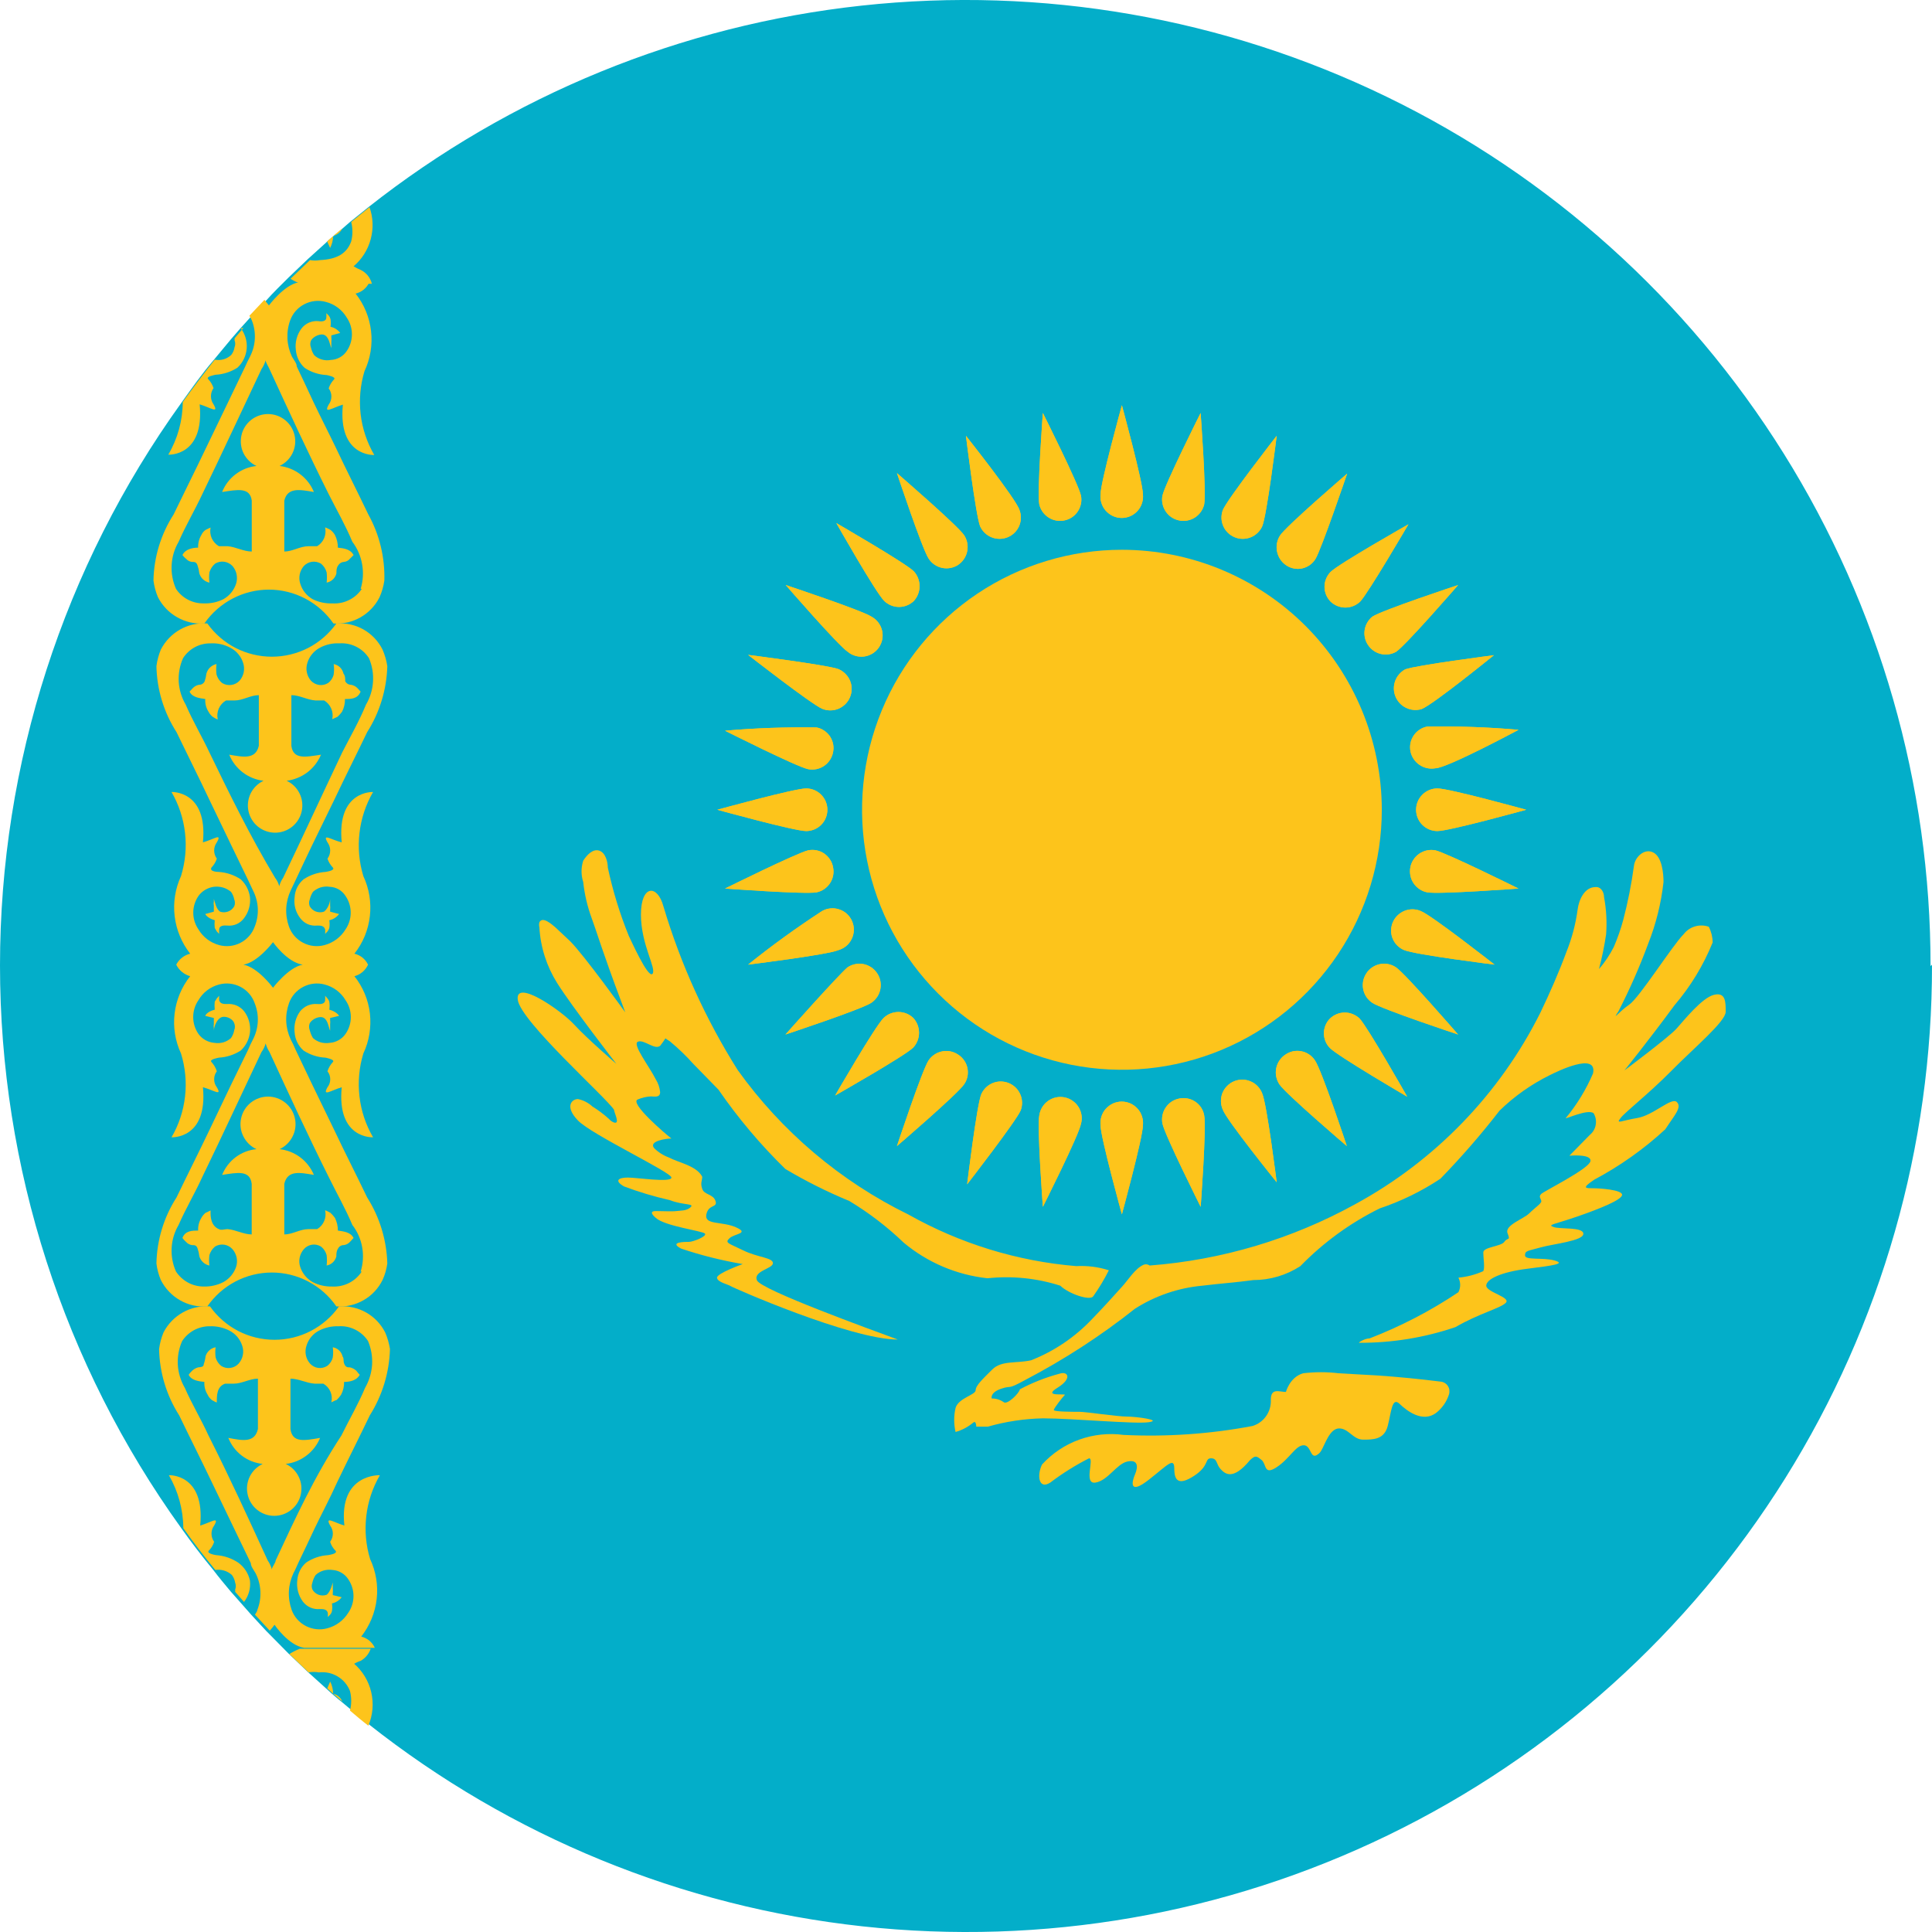 <svg width="32" height="32" viewBox="0 0 32 32" fill="none" xmlns="http://www.w3.org/2000/svg">
<path d="M32 15.978C32.005 18.985 31.163 21.933 29.57 24.483C27.977 27.033 25.698 29.082 22.994 30.395C20.29 31.708 17.271 32.232 14.283 31.906C11.295 31.58 8.459 30.419 6.101 28.554C5.998 28.476 5.9 28.392 5.797 28.304L5.65 28.181C5.596 28.142 5.552 28.098 5.498 28.054L5.4 27.965L5.091 27.686L4.773 27.382L4.405 27.009L4.16 26.744L3.974 26.533L3.826 26.366C3.728 26.249 3.625 26.126 3.532 26.003C3.346 25.778 3.17 25.547 3.003 25.312C1.05 22.597 0 19.337 0 15.992C0 12.648 1.05 9.388 3.003 6.673C3.174 6.433 3.351 6.182 3.532 5.972L3.826 5.618L3.974 5.447L4.16 5.241L4.41 4.976C4.528 4.843 4.65 4.726 4.773 4.603L5.096 4.294L5.4 4.019C5.429 3.985 5.469 3.961 5.498 3.931L5.645 3.809L5.792 3.681L6.096 3.436C8.453 1.575 11.286 0.417 14.271 0.093C17.256 -0.231 20.271 0.293 22.972 1.605C25.673 2.916 27.95 4.962 29.542 7.509C31.134 10.055 31.978 12.998 31.976 16.002L32 15.978Z" fill="#03AEC9"/>
<path d="M5.542 18.729L5.169 17.959L4.895 17.385C4.872 17.328 4.846 17.273 4.816 17.219C4.772 17.125 4.746 17.023 4.741 16.92C4.736 16.816 4.752 16.713 4.787 16.615C4.828 16.499 4.912 16.403 5.021 16.346C5.13 16.289 5.256 16.274 5.375 16.306C5.448 16.325 5.516 16.357 5.575 16.401C5.635 16.446 5.685 16.502 5.723 16.566C5.78 16.648 5.811 16.746 5.811 16.846C5.811 16.946 5.78 17.043 5.723 17.125C5.693 17.168 5.654 17.204 5.608 17.229C5.562 17.255 5.511 17.27 5.459 17.273C5.41 17.281 5.36 17.278 5.312 17.265C5.265 17.251 5.221 17.227 5.184 17.194C5.159 17.153 5.141 17.108 5.13 17.062C5.123 17.044 5.119 17.025 5.119 17.005C5.119 16.986 5.123 16.967 5.13 16.949C5.165 16.88 5.297 16.816 5.366 16.861C5.434 16.905 5.444 17.022 5.468 17.072V17.027V16.964C5.471 16.941 5.471 16.918 5.468 16.895C5.468 16.895 5.468 16.866 5.468 16.861L5.616 16.826C5.616 16.826 5.581 16.758 5.454 16.723C5.461 16.679 5.461 16.635 5.454 16.591C5.448 16.571 5.438 16.553 5.424 16.537L5.385 16.493C5.388 16.517 5.388 16.542 5.385 16.566C5.385 16.63 5.307 16.635 5.253 16.63C5.2 16.625 5.147 16.634 5.098 16.654C5.05 16.675 5.007 16.707 4.973 16.748C4.898 16.849 4.865 16.976 4.88 17.101C4.888 17.216 4.941 17.324 5.027 17.4C5.136 17.471 5.261 17.512 5.39 17.518C5.39 17.518 5.557 17.547 5.513 17.591C5.472 17.635 5.442 17.687 5.424 17.744C5.454 17.781 5.47 17.828 5.47 17.876C5.47 17.924 5.454 17.971 5.424 18.008C5.336 18.17 5.478 18.062 5.66 18.008C5.576 18.872 6.179 18.837 6.179 18.837C6.058 18.63 5.981 18.399 5.954 18.16C5.926 17.921 5.948 17.679 6.018 17.449C6.115 17.243 6.152 17.014 6.127 16.788C6.101 16.562 6.012 16.348 5.87 16.169C5.92 16.156 5.966 16.132 6.005 16.099C6.044 16.065 6.075 16.024 6.096 15.978C6.074 15.932 6.043 15.893 6.004 15.861C5.965 15.83 5.919 15.808 5.87 15.796C6.012 15.617 6.1 15.402 6.126 15.175C6.152 14.948 6.115 14.718 6.018 14.511C5.948 14.28 5.926 14.037 5.954 13.798C5.982 13.558 6.058 13.327 6.179 13.118C6.179 13.118 5.576 13.089 5.66 13.952C5.478 13.908 5.336 13.795 5.424 13.952C5.453 13.991 5.469 14.038 5.469 14.087C5.469 14.136 5.453 14.183 5.424 14.222C5.442 14.277 5.473 14.327 5.513 14.369C5.557 14.418 5.41 14.438 5.39 14.442C5.26 14.45 5.135 14.493 5.027 14.565C4.984 14.602 4.949 14.646 4.923 14.697C4.898 14.748 4.883 14.803 4.88 14.859C4.872 14.921 4.875 14.983 4.891 15.043C4.907 15.103 4.935 15.159 4.973 15.208C5.005 15.251 5.048 15.285 5.097 15.307C5.146 15.328 5.2 15.336 5.253 15.33C5.307 15.33 5.366 15.33 5.385 15.394C5.388 15.418 5.388 15.443 5.385 15.468L5.424 15.428C5.438 15.411 5.448 15.391 5.454 15.37C5.461 15.327 5.461 15.284 5.454 15.242C5.519 15.229 5.576 15.192 5.616 15.139L5.468 15.1C5.468 15.1 5.468 15.1 5.468 15.065C5.471 15.043 5.471 15.02 5.468 14.997V14.933V14.889C5.468 14.943 5.434 15.051 5.366 15.1C5.322 15.115 5.275 15.114 5.232 15.098C5.189 15.082 5.153 15.051 5.13 15.011C5.123 14.993 5.119 14.974 5.119 14.955C5.119 14.936 5.123 14.916 5.13 14.899C5.141 14.853 5.159 14.81 5.184 14.771C5.221 14.738 5.264 14.713 5.312 14.698C5.359 14.684 5.41 14.68 5.459 14.688C5.512 14.69 5.564 14.705 5.61 14.731C5.656 14.758 5.695 14.795 5.723 14.84C5.779 14.921 5.809 15.018 5.809 15.117C5.809 15.216 5.779 15.312 5.723 15.394C5.645 15.522 5.52 15.615 5.375 15.654C5.257 15.686 5.131 15.673 5.022 15.616C4.913 15.56 4.829 15.465 4.787 15.35C4.752 15.252 4.736 15.149 4.741 15.045C4.746 14.942 4.772 14.84 4.816 14.746L4.895 14.58C4.988 14.384 5.076 14.192 5.169 14.001C5.263 13.81 5.419 13.486 5.542 13.236C5.718 12.863 5.905 12.495 6.081 12.127C6.289 11.8 6.404 11.421 6.415 11.034C6.401 10.939 6.374 10.847 6.336 10.759C6.266 10.619 6.156 10.503 6.02 10.426C5.884 10.349 5.727 10.315 5.571 10.327C5.45 10.497 5.289 10.636 5.104 10.732C4.918 10.827 4.712 10.877 4.503 10.877C4.294 10.877 4.088 10.827 3.902 10.732C3.716 10.636 3.556 10.497 3.434 10.327C3.277 10.315 3.121 10.349 2.984 10.426C2.847 10.503 2.736 10.619 2.664 10.759C2.628 10.847 2.603 10.939 2.591 11.034C2.599 11.422 2.714 11.8 2.924 12.127C3.101 12.495 3.287 12.863 3.463 13.236L3.831 14.001L4.111 14.58L4.189 14.746C4.237 14.839 4.265 14.941 4.27 15.045C4.275 15.149 4.257 15.253 4.218 15.35C4.176 15.465 4.092 15.56 3.983 15.616C3.874 15.673 3.748 15.686 3.63 15.654C3.486 15.615 3.363 15.522 3.287 15.394C3.231 15.312 3.201 15.216 3.201 15.117C3.201 15.018 3.231 14.921 3.287 14.84C3.317 14.798 3.355 14.764 3.399 14.738C3.443 14.712 3.491 14.695 3.542 14.688C3.592 14.682 3.644 14.686 3.693 14.7C3.741 14.714 3.787 14.739 3.826 14.771C3.853 14.809 3.872 14.853 3.88 14.899C3.888 14.916 3.891 14.936 3.891 14.955C3.891 14.974 3.888 14.993 3.88 15.011C3.857 15.051 3.821 15.082 3.778 15.098C3.735 15.114 3.688 15.115 3.645 15.1C3.576 15.051 3.562 14.943 3.542 14.889V14.933C3.537 14.954 3.537 14.976 3.542 14.997C3.542 15.021 3.542 15.046 3.542 15.065C3.542 15.085 3.542 15.095 3.542 15.1L3.4 15.139C3.4 15.139 3.424 15.203 3.557 15.242C3.552 15.284 3.552 15.327 3.557 15.37L3.591 15.428L3.63 15.468C3.628 15.443 3.628 15.418 3.63 15.394C3.63 15.33 3.709 15.325 3.762 15.33C3.816 15.336 3.87 15.328 3.919 15.307C3.968 15.285 4.01 15.251 4.042 15.208C4.118 15.108 4.153 14.984 4.14 14.859C4.125 14.747 4.071 14.643 3.988 14.565C3.88 14.493 3.755 14.451 3.625 14.442C3.625 14.442 3.459 14.442 3.503 14.369C3.543 14.327 3.573 14.277 3.591 14.222C3.563 14.182 3.547 14.135 3.547 14.087C3.547 14.038 3.563 13.991 3.591 13.952C3.684 13.79 3.542 13.903 3.361 13.952C3.444 13.089 2.841 13.118 2.841 13.118C2.962 13.327 3.038 13.558 3.065 13.798C3.092 14.038 3.069 14.281 2.998 14.511C2.902 14.719 2.866 14.948 2.893 15.175C2.92 15.402 3.009 15.617 3.15 15.796C3.101 15.808 3.054 15.831 3.015 15.862C2.975 15.893 2.942 15.933 2.919 15.978C2.942 16.024 2.974 16.065 3.014 16.098C3.054 16.131 3.1 16.155 3.15 16.169C3.008 16.347 2.919 16.561 2.892 16.788C2.865 17.014 2.902 17.243 2.998 17.449C3.069 17.679 3.092 17.921 3.065 18.16C3.038 18.399 2.962 18.63 2.841 18.837C2.841 18.837 3.444 18.872 3.361 18.008C3.542 18.057 3.684 18.165 3.591 18.008C3.562 17.97 3.547 17.924 3.547 17.876C3.547 17.828 3.562 17.782 3.591 17.744C3.574 17.687 3.543 17.635 3.503 17.591C3.459 17.547 3.606 17.523 3.625 17.518C3.754 17.511 3.879 17.47 3.988 17.4C4.072 17.321 4.126 17.215 4.14 17.101C4.154 16.975 4.119 16.848 4.042 16.748C4.009 16.707 3.966 16.675 3.917 16.654C3.868 16.634 3.815 16.625 3.762 16.63C3.709 16.63 3.645 16.63 3.63 16.566C3.628 16.542 3.628 16.517 3.63 16.493L3.591 16.537L3.557 16.591C3.552 16.635 3.552 16.679 3.557 16.723C3.424 16.758 3.4 16.821 3.4 16.826L3.542 16.861C3.542 16.861 3.542 16.861 3.542 16.895C3.542 16.929 3.542 16.939 3.542 16.964C3.537 16.985 3.537 17.006 3.542 17.027V17.072C3.542 17.022 3.576 16.91 3.645 16.861C3.713 16.811 3.851 16.861 3.88 16.949C3.888 16.967 3.891 16.986 3.891 17.005C3.891 17.025 3.888 17.044 3.88 17.062C3.872 17.109 3.853 17.154 3.826 17.194C3.789 17.227 3.745 17.251 3.698 17.265C3.65 17.278 3.6 17.281 3.552 17.273C3.5 17.269 3.449 17.254 3.403 17.228C3.357 17.203 3.318 17.168 3.287 17.125C3.23 17.043 3.2 16.946 3.2 16.846C3.2 16.746 3.23 16.648 3.287 16.566C3.324 16.502 3.373 16.446 3.432 16.402C3.491 16.357 3.558 16.325 3.63 16.306C3.749 16.274 3.876 16.289 3.985 16.346C4.094 16.403 4.177 16.499 4.218 16.615C4.257 16.712 4.275 16.816 4.27 16.92C4.265 17.024 4.237 17.126 4.189 17.219C4.16 17.273 4.134 17.328 4.111 17.385L3.831 17.959L3.463 18.729C3.287 19.097 3.101 19.465 2.924 19.833C2.714 20.16 2.599 20.538 2.591 20.927C2.602 21.021 2.627 21.114 2.664 21.201C2.735 21.342 2.846 21.459 2.983 21.537C3.12 21.615 3.277 21.65 3.434 21.638C3.554 21.465 3.713 21.324 3.899 21.226C4.085 21.128 4.293 21.077 4.503 21.077C4.713 21.077 4.92 21.128 5.106 21.226C5.292 21.324 5.452 21.465 5.571 21.638C5.728 21.649 5.884 21.614 6.02 21.536C6.157 21.459 6.266 21.342 6.336 21.201C6.376 21.114 6.402 21.022 6.415 20.927C6.404 20.539 6.289 20.161 6.081 19.833C5.905 19.465 5.718 19.102 5.542 18.729ZM3.468 12.461C3.346 12.201 3.194 11.946 3.076 11.671C3.008 11.556 2.968 11.425 2.96 11.291C2.953 11.158 2.977 11.024 3.032 10.901C3.081 10.824 3.15 10.761 3.23 10.718C3.311 10.675 3.402 10.654 3.493 10.656C3.605 10.65 3.717 10.676 3.816 10.729C3.866 10.755 3.911 10.79 3.947 10.834C3.983 10.876 4.01 10.926 4.027 10.979C4.044 11.03 4.047 11.083 4.037 11.134C4.026 11.186 4.003 11.234 3.968 11.274C3.932 11.313 3.883 11.338 3.831 11.345C3.778 11.352 3.724 11.341 3.679 11.313C3.634 11.277 3.601 11.227 3.586 11.171C3.579 11.114 3.579 11.056 3.586 10.999C3.546 11.007 3.51 11.026 3.48 11.054C3.451 11.082 3.43 11.117 3.419 11.156C3.414 11.2 3.404 11.242 3.39 11.284C3.382 11.302 3.369 11.317 3.352 11.327C3.336 11.338 3.316 11.343 3.297 11.342C3.26 11.349 3.226 11.366 3.199 11.392L3.14 11.455C3.184 11.553 3.307 11.563 3.4 11.578C3.395 11.652 3.414 11.726 3.454 11.789C3.471 11.821 3.494 11.849 3.522 11.872C3.522 11.872 3.606 11.926 3.606 11.912C3.593 11.852 3.6 11.79 3.624 11.735C3.649 11.679 3.69 11.633 3.743 11.602C3.782 11.602 3.841 11.602 3.885 11.602C4.022 11.602 4.15 11.514 4.287 11.514C4.287 11.818 4.287 12.353 4.287 12.353C4.233 12.584 4.027 12.539 3.797 12.5C3.844 12.617 3.922 12.718 4.022 12.794C4.122 12.87 4.241 12.918 4.365 12.932C4.273 12.975 4.197 13.049 4.152 13.141C4.107 13.233 4.094 13.338 4.116 13.438C4.139 13.539 4.194 13.628 4.274 13.693C4.355 13.757 4.454 13.792 4.557 13.792C4.659 13.792 4.759 13.757 4.839 13.693C4.919 13.628 4.975 13.539 4.997 13.438C5.019 13.338 5.007 13.233 4.961 13.141C4.916 13.049 4.841 12.975 4.748 12.932C4.872 12.916 4.99 12.868 5.09 12.793C5.19 12.717 5.268 12.616 5.317 12.5C5.062 12.539 4.856 12.584 4.826 12.353C4.826 12.353 4.826 11.818 4.826 11.514C4.964 11.514 5.086 11.593 5.228 11.602C5.272 11.602 5.326 11.602 5.37 11.602C5.422 11.634 5.462 11.68 5.486 11.736C5.51 11.791 5.516 11.853 5.503 11.912C5.503 11.912 5.581 11.877 5.591 11.872C5.618 11.847 5.643 11.819 5.665 11.789C5.699 11.724 5.715 11.651 5.714 11.578C5.812 11.578 5.924 11.578 5.973 11.455L5.915 11.392C5.886 11.365 5.85 11.348 5.812 11.342C5.792 11.342 5.773 11.336 5.757 11.326C5.741 11.316 5.727 11.301 5.718 11.284C5.718 11.239 5.719 11.195 5.689 11.156C5.68 11.117 5.66 11.081 5.632 11.053C5.603 11.026 5.567 11.007 5.527 10.999C5.535 11.056 5.535 11.114 5.527 11.171C5.514 11.228 5.481 11.278 5.434 11.313C5.39 11.341 5.337 11.352 5.285 11.345C5.233 11.337 5.185 11.312 5.15 11.274C5.115 11.234 5.092 11.186 5.082 11.134C5.071 11.083 5.075 11.03 5.091 10.979C5.107 10.926 5.133 10.877 5.169 10.834C5.204 10.791 5.248 10.755 5.297 10.729C5.396 10.676 5.508 10.65 5.62 10.656C5.717 10.649 5.813 10.668 5.899 10.711C5.986 10.754 6.059 10.82 6.111 10.901C6.164 11.024 6.187 11.158 6.178 11.292C6.17 11.426 6.13 11.556 6.062 11.671C5.949 11.946 5.802 12.201 5.669 12.461C5.341 13.152 5.022 13.844 4.689 14.54C4.66 14.582 4.638 14.629 4.625 14.678C4.612 14.628 4.589 14.581 4.557 14.54C4.14 13.844 3.802 13.152 3.468 12.461ZM4.032 15.978C4.272 15.938 4.522 15.605 4.522 15.605C4.522 15.605 4.753 15.938 5.013 15.978C4.777 16.022 4.522 16.36 4.522 16.36C4.522 16.36 4.272 16.022 4.032 15.978ZM5.993 21.059C5.941 21.14 5.868 21.206 5.782 21.25C5.695 21.294 5.599 21.314 5.503 21.309C5.391 21.312 5.279 21.287 5.179 21.236C5.082 21.181 5.008 21.092 4.973 20.986C4.956 20.936 4.953 20.882 4.963 20.831C4.974 20.779 4.997 20.731 5.032 20.691C5.066 20.651 5.114 20.625 5.166 20.616C5.218 20.608 5.272 20.619 5.317 20.647C5.363 20.683 5.395 20.733 5.41 20.789C5.417 20.846 5.417 20.904 5.41 20.961C5.448 20.954 5.484 20.936 5.513 20.909C5.541 20.882 5.562 20.847 5.571 20.809C5.571 20.765 5.571 20.721 5.601 20.677C5.61 20.66 5.623 20.646 5.64 20.637C5.656 20.627 5.675 20.622 5.694 20.623C5.734 20.618 5.77 20.599 5.797 20.569L5.856 20.505C5.807 20.407 5.694 20.397 5.596 20.382C5.597 20.309 5.58 20.237 5.547 20.171C5.525 20.141 5.5 20.113 5.473 20.088C5.473 20.088 5.385 20.039 5.385 20.049C5.399 20.108 5.393 20.169 5.369 20.225C5.346 20.28 5.305 20.327 5.253 20.358C5.209 20.358 5.155 20.358 5.111 20.358C4.968 20.358 4.846 20.446 4.709 20.446C4.709 20.142 4.709 19.607 4.709 19.607C4.763 19.377 4.968 19.421 5.199 19.46C5.151 19.345 5.073 19.244 4.973 19.169C4.873 19.094 4.755 19.047 4.63 19.034C4.725 18.99 4.801 18.915 4.847 18.822C4.894 18.729 4.907 18.623 4.884 18.521C4.862 18.42 4.806 18.329 4.725 18.264C4.644 18.199 4.543 18.163 4.439 18.163C4.335 18.163 4.234 18.199 4.153 18.264C4.072 18.329 4.016 18.42 3.994 18.521C3.971 18.623 3.984 18.729 4.031 18.822C4.077 18.915 4.153 18.99 4.248 19.034C4.123 19.045 4.004 19.091 3.903 19.167C3.803 19.242 3.726 19.344 3.679 19.46C3.934 19.421 4.14 19.377 4.169 19.607C4.169 19.607 4.169 20.142 4.169 20.446C4.032 20.446 3.905 20.368 3.767 20.358C3.723 20.358 3.664 20.382 3.625 20.358C3.498 20.304 3.483 20.166 3.488 20.049C3.488 20.049 3.41 20.088 3.405 20.088C3.376 20.111 3.353 20.139 3.336 20.171C3.297 20.234 3.278 20.308 3.282 20.382C3.189 20.382 3.066 20.382 3.022 20.505C3.039 20.529 3.059 20.55 3.081 20.569C3.106 20.598 3.141 20.617 3.179 20.623C3.223 20.623 3.253 20.623 3.272 20.677C3.287 20.72 3.297 20.764 3.302 20.809C3.313 20.847 3.335 20.881 3.364 20.908C3.393 20.935 3.429 20.953 3.468 20.961C3.461 20.904 3.461 20.846 3.468 20.789C3.484 20.734 3.517 20.684 3.561 20.647C3.607 20.619 3.661 20.608 3.714 20.616C3.767 20.624 3.816 20.651 3.851 20.691C3.886 20.731 3.909 20.779 3.92 20.831C3.93 20.882 3.927 20.936 3.91 20.986C3.873 21.092 3.798 21.181 3.699 21.236C3.599 21.287 3.487 21.312 3.375 21.309C3.284 21.309 3.193 21.287 3.113 21.243C3.033 21.199 2.964 21.136 2.914 21.059C2.86 20.937 2.835 20.803 2.843 20.669C2.85 20.535 2.89 20.405 2.958 20.289C3.076 20.019 3.228 19.764 3.351 19.494C3.684 18.808 4.003 18.116 4.331 17.425C4.363 17.382 4.386 17.334 4.4 17.282C4.414 17.333 4.435 17.381 4.464 17.425C4.782 18.116 5.101 18.808 5.444 19.494C5.576 19.764 5.723 20.019 5.836 20.289C5.92 20.398 5.976 20.525 5.999 20.66C6.023 20.795 6.014 20.933 5.973 21.064L5.993 21.059Z" fill="#FDC41B"/>
<path d="M6.101 8.522C5.925 8.154 5.738 7.786 5.562 7.414C5.439 7.158 5.317 6.923 5.189 6.653C5.062 6.383 5.008 6.261 4.915 6.07C4.915 6.016 4.866 5.962 4.836 5.908C4.792 5.814 4.766 5.713 4.761 5.609C4.756 5.505 4.771 5.402 4.807 5.304C4.849 5.189 4.933 5.094 5.042 5.038C5.151 4.982 5.277 4.968 5.395 5C5.467 5.018 5.535 5.051 5.595 5.095C5.655 5.14 5.705 5.196 5.743 5.26C5.799 5.342 5.829 5.438 5.829 5.537C5.829 5.636 5.799 5.733 5.743 5.814C5.714 5.858 5.675 5.894 5.628 5.92C5.582 5.945 5.531 5.96 5.478 5.962C5.43 5.971 5.38 5.969 5.332 5.955C5.284 5.942 5.24 5.917 5.204 5.883C5.178 5.844 5.16 5.801 5.15 5.756C5.143 5.738 5.139 5.719 5.139 5.699C5.139 5.68 5.143 5.661 5.15 5.643C5.184 5.574 5.317 5.51 5.385 5.555C5.454 5.599 5.464 5.716 5.488 5.765V5.721V5.658C5.491 5.635 5.491 5.612 5.488 5.589C5.488 5.589 5.488 5.559 5.488 5.555L5.635 5.515C5.596 5.462 5.538 5.426 5.474 5.412C5.481 5.37 5.481 5.327 5.474 5.285C5.468 5.263 5.458 5.243 5.444 5.226L5.405 5.187C5.407 5.211 5.407 5.236 5.405 5.26C5.405 5.324 5.327 5.329 5.273 5.319C5.219 5.314 5.166 5.323 5.117 5.344C5.068 5.366 5.025 5.399 4.993 5.442C4.918 5.543 4.884 5.67 4.9 5.795C4.909 5.91 4.962 6.017 5.047 6.094C5.155 6.165 5.281 6.206 5.41 6.212C5.41 6.212 5.577 6.241 5.532 6.285C5.492 6.327 5.462 6.377 5.444 6.433C5.473 6.471 5.489 6.519 5.489 6.567C5.489 6.616 5.473 6.663 5.444 6.702C5.356 6.864 5.498 6.756 5.679 6.702C5.596 7.57 6.199 7.536 6.199 7.536C6.078 7.328 6.001 7.098 5.973 6.859C5.946 6.62 5.967 6.378 6.037 6.148C6.134 5.941 6.172 5.712 6.146 5.485C6.12 5.258 6.032 5.042 5.89 4.863C5.94 4.851 5.985 4.828 6.025 4.796C6.064 4.764 6.095 4.723 6.116 4.677H4.944C4.709 4.716 4.454 5.059 4.454 5.059L4.38 4.966L4.13 5.231C4.146 5.254 4.16 5.278 4.17 5.304C4.209 5.401 4.226 5.505 4.221 5.609C4.216 5.713 4.188 5.815 4.14 5.908C4.111 5.962 4.086 6.016 4.062 6.07L3.782 6.653L3.415 7.414C3.238 7.786 3.052 8.154 2.875 8.522C2.665 8.849 2.549 9.227 2.542 9.616C2.554 9.71 2.579 9.803 2.616 9.891C2.687 10.031 2.798 10.147 2.935 10.224C3.072 10.302 3.228 10.338 3.385 10.327C3.505 10.154 3.664 10.013 3.851 9.915C4.037 9.817 4.244 9.766 4.454 9.766C4.664 9.766 4.871 9.817 5.057 9.915C5.243 10.013 5.403 10.154 5.523 10.327C5.679 10.338 5.835 10.302 5.971 10.225C6.107 10.147 6.217 10.031 6.287 9.891C6.326 9.803 6.352 9.711 6.366 9.616C6.377 9.234 6.286 8.856 6.101 8.522ZM5.993 9.753C5.94 9.833 5.867 9.897 5.78 9.939C5.694 9.982 5.599 10 5.503 9.994C5.391 9.998 5.28 9.975 5.179 9.925C5.081 9.869 5.007 9.778 4.974 9.67C4.957 9.62 4.954 9.566 4.964 9.515C4.974 9.463 4.998 9.415 5.032 9.375C5.068 9.337 5.116 9.312 5.167 9.305C5.219 9.298 5.272 9.309 5.317 9.336C5.362 9.373 5.394 9.423 5.41 9.479C5.417 9.536 5.417 9.593 5.41 9.65C5.448 9.643 5.484 9.625 5.513 9.598C5.542 9.571 5.562 9.536 5.572 9.498C5.572 9.454 5.572 9.405 5.601 9.366C5.611 9.349 5.624 9.335 5.64 9.325C5.657 9.314 5.675 9.308 5.694 9.307C5.714 9.306 5.734 9.3 5.751 9.291C5.769 9.282 5.785 9.269 5.797 9.253L5.856 9.194C5.807 9.096 5.694 9.081 5.596 9.071C5.597 8.998 5.58 8.926 5.547 8.86C5.528 8.828 5.503 8.8 5.474 8.777C5.474 8.777 5.385 8.728 5.385 8.738C5.398 8.797 5.392 8.858 5.369 8.914C5.345 8.969 5.304 9.016 5.253 9.047C5.209 9.047 5.155 9.047 5.111 9.047C4.969 9.047 4.846 9.135 4.709 9.135C4.709 8.831 4.709 8.292 4.709 8.292C4.763 8.066 4.969 8.11 5.199 8.149C5.152 8.033 5.074 7.932 4.974 7.856C4.874 7.78 4.755 7.732 4.63 7.718C4.723 7.674 4.799 7.6 4.844 7.508C4.889 7.416 4.902 7.311 4.879 7.211C4.857 7.111 4.801 7.021 4.721 6.957C4.641 6.893 4.542 6.858 4.439 6.858C4.337 6.858 4.237 6.893 4.157 6.957C4.077 7.021 4.021 7.111 3.999 7.211C3.977 7.311 3.989 7.416 4.034 7.508C4.08 7.6 4.155 7.674 4.248 7.718C4.123 7.731 4.004 7.778 3.904 7.854C3.803 7.93 3.726 8.032 3.679 8.149C3.934 8.11 4.14 8.066 4.17 8.292C4.17 8.292 4.17 8.831 4.17 9.135C4.032 9.135 3.905 9.057 3.768 9.047C3.723 9.047 3.665 9.047 3.625 9.047C3.573 9.016 3.532 8.97 3.507 8.915C3.482 8.859 3.476 8.797 3.488 8.738C3.488 8.738 3.41 8.772 3.405 8.777C3.374 8.798 3.351 8.827 3.336 8.86C3.297 8.924 3.279 8.997 3.282 9.071C3.189 9.071 3.067 9.096 3.022 9.194C3.022 9.194 3.071 9.253 3.081 9.253C3.093 9.268 3.108 9.281 3.125 9.29C3.142 9.299 3.16 9.305 3.179 9.307C3.223 9.307 3.253 9.307 3.272 9.366C3.287 9.409 3.297 9.453 3.302 9.498C3.313 9.536 3.335 9.57 3.364 9.597C3.394 9.624 3.43 9.642 3.469 9.65C3.461 9.593 3.461 9.536 3.469 9.479C3.486 9.423 3.518 9.374 3.562 9.336C3.607 9.308 3.661 9.297 3.713 9.304C3.766 9.311 3.815 9.337 3.851 9.375C3.885 9.415 3.909 9.463 3.919 9.515C3.929 9.566 3.926 9.62 3.91 9.67C3.874 9.778 3.799 9.87 3.699 9.925C3.599 9.975 3.487 9.998 3.375 9.994C3.285 9.996 3.195 9.975 3.114 9.933C3.034 9.891 2.965 9.829 2.915 9.753C2.86 9.629 2.835 9.493 2.843 9.358C2.85 9.222 2.89 9.091 2.959 8.973C3.076 8.704 3.228 8.448 3.351 8.184C3.684 7.497 4.003 6.805 4.331 6.114C4.362 6.069 4.385 6.019 4.4 5.967C4.4 6.006 4.449 6.074 4.464 6.114C4.782 6.805 5.101 7.497 5.444 8.184C5.577 8.448 5.724 8.704 5.836 8.973C5.919 9.083 5.975 9.211 5.998 9.347C6.022 9.482 6.014 9.622 5.974 9.753H5.993ZM4.032 5.432L3.885 5.604C3.887 5.615 3.887 5.627 3.885 5.638C3.893 5.656 3.896 5.675 3.896 5.694C3.896 5.714 3.893 5.733 3.885 5.751C3.878 5.797 3.859 5.841 3.831 5.878C3.795 5.912 3.751 5.938 3.704 5.951C3.656 5.965 3.606 5.967 3.557 5.957C3.375 6.187 3.199 6.418 3.027 6.658C3.026 6.965 2.943 7.266 2.787 7.531C2.787 7.531 3.39 7.566 3.307 6.697C3.488 6.751 3.63 6.859 3.537 6.697C3.509 6.658 3.494 6.611 3.494 6.563C3.494 6.514 3.509 6.467 3.537 6.428C3.519 6.373 3.489 6.322 3.449 6.28C3.405 6.236 3.552 6.212 3.571 6.207C3.701 6.2 3.826 6.159 3.934 6.089C4.022 6.006 4.076 5.894 4.086 5.773C4.096 5.653 4.061 5.533 3.988 5.437L4.032 5.432Z" fill="#FDC41B"/>
<path d="M5.704 25.268C5.522 25.214 5.38 25.106 5.468 25.268C5.497 25.307 5.513 25.354 5.513 25.402C5.513 25.451 5.497 25.498 5.468 25.537C5.485 25.593 5.515 25.643 5.557 25.684C5.601 25.734 5.454 25.753 5.434 25.758C5.304 25.766 5.179 25.808 5.071 25.881C5.028 25.918 4.993 25.963 4.968 26.013C4.943 26.064 4.928 26.119 4.924 26.175C4.909 26.3 4.942 26.427 5.017 26.528C5.05 26.571 5.092 26.604 5.141 26.626C5.19 26.647 5.244 26.656 5.297 26.651C5.351 26.651 5.409 26.651 5.429 26.71C5.431 26.734 5.431 26.759 5.429 26.783L5.468 26.744C5.483 26.727 5.493 26.707 5.498 26.685C5.505 26.643 5.505 26.6 5.498 26.558C5.562 26.544 5.62 26.508 5.659 26.455L5.512 26.42C5.512 26.42 5.512 26.42 5.512 26.381C5.515 26.358 5.515 26.335 5.512 26.312V26.249V26.209C5.512 26.209 5.478 26.366 5.409 26.415C5.366 26.43 5.319 26.43 5.276 26.414C5.233 26.398 5.197 26.367 5.174 26.327C5.167 26.309 5.163 26.29 5.163 26.271C5.163 26.251 5.167 26.232 5.174 26.214C5.184 26.169 5.202 26.125 5.228 26.087C5.265 26.053 5.308 26.028 5.356 26.014C5.403 26 5.454 25.996 5.503 26.003C5.556 26.006 5.607 26.021 5.653 26.048C5.699 26.074 5.738 26.111 5.767 26.155C5.824 26.238 5.855 26.335 5.855 26.435C5.855 26.535 5.824 26.633 5.767 26.715C5.688 26.841 5.564 26.933 5.419 26.97C5.301 27.002 5.175 26.988 5.066 26.932C4.957 26.876 4.873 26.781 4.831 26.666C4.796 26.567 4.78 26.463 4.785 26.358C4.79 26.254 4.816 26.152 4.86 26.057C4.89 26.003 4.914 25.945 4.939 25.89C5.032 25.699 5.12 25.508 5.213 25.312C5.306 25.116 5.463 24.821 5.586 24.547C5.762 24.179 5.949 23.811 6.125 23.443C6.333 23.113 6.448 22.734 6.459 22.344C6.444 22.25 6.418 22.157 6.38 22.07C6.309 21.93 6.199 21.815 6.063 21.738C5.927 21.662 5.771 21.627 5.615 21.638C5.494 21.809 5.334 21.948 5.148 22.045C4.962 22.141 4.756 22.191 4.547 22.191C4.337 22.191 4.131 22.141 3.945 22.045C3.759 21.948 3.599 21.809 3.478 21.638C3.321 21.626 3.165 21.661 3.028 21.738C2.891 21.815 2.78 21.93 2.708 22.07C2.672 22.157 2.647 22.25 2.635 22.344C2.643 22.734 2.758 23.114 2.968 23.443C3.145 23.811 3.331 24.179 3.507 24.547L3.875 25.312L4.154 25.89C4.154 25.945 4.203 26.003 4.233 26.057C4.281 26.151 4.308 26.253 4.313 26.358C4.318 26.463 4.301 26.568 4.262 26.666C4.262 26.69 4.238 26.715 4.223 26.744L4.468 27.009C4.497 26.978 4.523 26.945 4.547 26.911C4.547 26.911 4.777 27.254 5.037 27.293H6.208C6.188 27.247 6.156 27.206 6.117 27.174C6.078 27.142 6.032 27.119 5.983 27.107C6.124 26.927 6.213 26.712 6.239 26.485C6.265 26.258 6.227 26.029 6.13 25.822C6.06 25.592 6.039 25.35 6.067 25.111C6.094 24.872 6.171 24.642 6.292 24.434C6.292 24.434 5.61 24.404 5.704 25.268ZM4.566 25.846C4.566 25.886 4.503 25.954 4.503 25.994C4.488 25.941 4.465 25.891 4.434 25.846C4.12 25.16 3.801 24.463 3.453 23.776C3.331 23.507 3.179 23.257 3.061 22.987C2.993 22.87 2.953 22.739 2.945 22.605C2.938 22.47 2.962 22.335 3.017 22.212C3.067 22.136 3.136 22.073 3.216 22.03C3.297 21.988 3.387 21.965 3.478 21.967C3.59 21.963 3.702 21.989 3.802 22.04C3.851 22.066 3.896 22.101 3.932 22.144C3.968 22.187 3.995 22.237 4.012 22.29C4.029 22.34 4.033 22.394 4.022 22.445C4.012 22.497 3.988 22.545 3.953 22.585C3.918 22.624 3.869 22.65 3.816 22.657C3.763 22.665 3.709 22.653 3.664 22.624C3.619 22.588 3.586 22.538 3.571 22.482C3.564 22.426 3.564 22.37 3.571 22.315C3.532 22.322 3.495 22.34 3.466 22.367C3.436 22.394 3.415 22.428 3.404 22.467C3.4 22.51 3.39 22.553 3.375 22.594C3.375 22.643 3.326 22.643 3.282 22.648C3.245 22.658 3.212 22.677 3.184 22.702C3.161 22.723 3.142 22.746 3.125 22.771C3.169 22.864 3.292 22.879 3.385 22.889C3.38 22.963 3.399 23.037 3.439 23.1C3.454 23.134 3.478 23.164 3.507 23.188C3.507 23.188 3.591 23.237 3.591 23.227C3.591 23.109 3.591 22.967 3.728 22.918C3.767 22.918 3.826 22.918 3.87 22.918C4.007 22.918 4.135 22.835 4.272 22.835C4.272 23.134 4.272 23.669 4.272 23.669C4.218 23.904 4.012 23.86 3.782 23.816C3.828 23.933 3.906 24.035 4.006 24.111C4.106 24.187 4.226 24.234 4.351 24.247C4.258 24.291 4.182 24.365 4.137 24.457C4.092 24.549 4.079 24.654 4.102 24.754C4.124 24.854 4.18 24.944 4.26 25.008C4.34 25.072 4.439 25.107 4.542 25.107C4.644 25.107 4.744 25.072 4.824 25.008C4.904 24.944 4.96 24.854 4.982 24.754C5.004 24.654 4.992 24.549 4.946 24.457C4.901 24.365 4.826 24.291 4.733 24.247C4.858 24.233 4.976 24.185 5.076 24.109C5.176 24.034 5.254 23.932 5.302 23.816C5.047 23.86 4.841 23.904 4.811 23.669C4.811 23.669 4.811 23.134 4.811 22.835C4.949 22.835 5.071 22.908 5.213 22.918C5.257 22.918 5.311 22.918 5.356 22.918C5.408 22.948 5.449 22.995 5.473 23.05C5.497 23.106 5.502 23.168 5.488 23.227C5.488 23.227 5.566 23.188 5.576 23.188C5.604 23.162 5.629 23.132 5.65 23.1C5.684 23.035 5.701 22.962 5.699 22.889C5.797 22.889 5.909 22.864 5.958 22.771C5.958 22.771 5.905 22.712 5.9 22.702C5.871 22.676 5.835 22.657 5.797 22.648C5.758 22.648 5.728 22.648 5.704 22.594C5.679 22.54 5.704 22.511 5.674 22.467C5.665 22.428 5.645 22.393 5.616 22.366C5.587 22.339 5.551 22.322 5.512 22.315C5.52 22.37 5.52 22.426 5.512 22.482C5.499 22.539 5.466 22.589 5.419 22.624C5.375 22.652 5.322 22.664 5.27 22.657C5.218 22.65 5.17 22.624 5.135 22.585C5.1 22.545 5.076 22.497 5.066 22.445C5.056 22.394 5.059 22.34 5.076 22.29C5.092 22.237 5.118 22.187 5.154 22.144C5.189 22.101 5.233 22.066 5.282 22.04C5.382 21.989 5.493 21.963 5.606 21.967C5.702 21.96 5.798 21.98 5.884 22.023C5.97 22.066 6.043 22.131 6.096 22.212C6.148 22.336 6.171 22.471 6.163 22.605C6.154 22.74 6.114 22.87 6.047 22.987C5.934 23.257 5.787 23.507 5.655 23.776C5.204 24.463 4.885 25.16 4.566 25.846ZM3.944 25.881C3.835 25.809 3.71 25.767 3.581 25.758C3.581 25.758 3.414 25.734 3.458 25.684C3.499 25.643 3.53 25.593 3.547 25.537C3.518 25.498 3.503 25.451 3.503 25.402C3.503 25.354 3.518 25.307 3.547 25.268C3.64 25.106 3.498 25.214 3.316 25.268C3.399 24.404 2.797 24.434 2.797 24.434C2.952 24.701 3.034 25.003 3.037 25.312C3.203 25.547 3.38 25.778 3.566 26.003C3.615 25.996 3.665 26 3.713 26.014C3.76 26.028 3.804 26.053 3.841 26.087C3.869 26.124 3.887 26.168 3.895 26.214C3.902 26.232 3.906 26.251 3.906 26.271C3.906 26.29 3.902 26.309 3.895 26.327C3.897 26.34 3.897 26.353 3.895 26.366L4.042 26.533C4.119 26.433 4.154 26.306 4.14 26.18C4.114 26.059 4.044 25.952 3.944 25.881Z" fill="#FDC41B"/>
<path d="M5.469 27.852L5.42 27.965L5.518 28.053C5.517 27.983 5.5 27.915 5.469 27.852ZM5.518 28.053C5.572 28.098 5.616 28.142 5.67 28.181C5.656 28.149 5.636 28.121 5.609 28.099C5.583 28.076 5.551 28.061 5.518 28.053ZM5.856 27.563C5.893 27.54 5.932 27.522 5.973 27.509C6.051 27.465 6.111 27.393 6.14 27.308H4.968C4.907 27.331 4.848 27.361 4.792 27.396L5.111 27.7C5.167 27.69 5.225 27.69 5.282 27.7C5.39 27.688 5.499 27.711 5.592 27.767C5.686 27.823 5.758 27.908 5.797 28.009C5.824 28.115 5.824 28.227 5.797 28.333C5.9 28.421 5.998 28.504 6.101 28.583C6.176 28.407 6.192 28.212 6.148 28.025C6.104 27.839 6.002 27.672 5.856 27.548V27.563Z" fill="#FDC41B"/>
<path d="M5.973 4.47C5.933 4.453 5.893 4.434 5.856 4.411C5.994 4.294 6.093 4.137 6.14 3.962C6.187 3.787 6.181 3.602 6.12 3.431L5.817 3.676C5.844 3.782 5.844 3.893 5.817 3.999C5.743 4.2 5.581 4.294 5.302 4.308C5.247 4.318 5.19 4.318 5.135 4.308L4.812 4.617C4.866 4.653 4.926 4.681 4.988 4.7H6.16C6.147 4.651 6.124 4.604 6.092 4.564C6.06 4.525 6.019 4.492 5.973 4.47ZM5.522 3.906C5.554 3.898 5.584 3.883 5.61 3.861C5.635 3.84 5.655 3.814 5.669 3.784L5.522 3.906ZM5.419 3.999L5.468 4.107C5.499 4.046 5.516 3.979 5.517 3.911C5.488 3.941 5.449 3.965 5.419 3.999Z" fill="#FDC41B"/>
<path d="M22.887 13.412C22.887 14.264 22.634 15.097 22.161 15.805C21.688 16.513 21.016 17.065 20.23 17.391C19.443 17.717 18.578 17.802 17.743 17.636C16.908 17.47 16.141 17.06 15.539 16.457C14.937 15.855 14.527 15.088 14.361 14.252C14.195 13.417 14.28 12.551 14.606 11.764C14.932 10.977 15.483 10.305 16.191 9.831C16.899 9.358 17.731 9.106 18.582 9.106C19.724 9.107 20.818 9.561 21.625 10.368C22.432 11.176 22.885 12.271 22.887 13.412Z" fill="#FDC41B"/>
<path d="M18.93 8.184C18.936 8.233 18.931 8.284 18.916 8.331C18.901 8.379 18.877 8.423 18.843 8.46C18.81 8.497 18.77 8.527 18.724 8.548C18.679 8.568 18.629 8.579 18.579 8.579C18.53 8.579 18.48 8.568 18.435 8.548C18.39 8.527 18.349 8.497 18.316 8.46C18.282 8.423 18.258 8.379 18.243 8.331C18.228 8.284 18.223 8.233 18.229 8.184C18.229 7.988 18.582 6.712 18.582 6.712C18.582 6.712 18.93 7.988 18.93 8.184Z" fill="#FDC41B"/>
<path d="M18.93 8.184C18.936 8.233 18.931 8.284 18.916 8.331C18.901 8.379 18.877 8.423 18.843 8.46C18.81 8.497 18.77 8.527 18.724 8.548C18.679 8.568 18.629 8.579 18.579 8.579C18.53 8.579 18.48 8.568 18.435 8.548C18.39 8.527 18.349 8.497 18.316 8.46C18.282 8.423 18.258 8.379 18.243 8.331C18.228 8.284 18.223 8.233 18.229 8.184C18.229 7.988 18.582 6.712 18.582 6.712C18.582 6.712 18.93 7.988 18.93 8.184Z" fill="#FDC41B"/>
<path d="M17.905 8.212C17.922 8.303 17.902 8.396 17.85 8.473C17.799 8.549 17.719 8.602 17.629 8.62C17.539 8.639 17.445 8.621 17.368 8.572C17.29 8.522 17.235 8.444 17.214 8.355C17.175 8.159 17.273 6.84 17.273 6.84C17.273 6.84 17.866 8.021 17.905 8.212Z" fill="#FDC41B"/>
<path d="M17.905 8.212C17.922 8.303 17.902 8.396 17.85 8.473C17.799 8.549 17.719 8.602 17.629 8.62C17.539 8.639 17.445 8.621 17.368 8.572C17.29 8.522 17.235 8.444 17.214 8.355C17.175 8.159 17.273 6.84 17.273 6.84C17.273 6.84 17.866 8.021 17.905 8.212Z" fill="#FDC41B"/>
<path d="M16.886 8.448C16.919 8.534 16.916 8.629 16.88 8.713C16.843 8.797 16.776 8.863 16.691 8.898C16.606 8.933 16.511 8.934 16.426 8.9C16.341 8.867 16.272 8.801 16.234 8.718C16.161 8.536 15.999 7.218 15.999 7.218C15.999 7.218 16.832 8.267 16.886 8.448Z" fill="#FDC41B"/>
<path d="M16.886 8.448C16.919 8.534 16.916 8.629 16.88 8.713C16.843 8.797 16.776 8.863 16.691 8.898C16.606 8.933 16.511 8.934 16.426 8.9C16.341 8.867 16.272 8.801 16.234 8.718C16.161 8.536 15.999 7.218 15.999 7.218C15.999 7.218 16.832 8.267 16.886 8.448Z" fill="#FDC41B"/>
<path d="M15.969 8.865C16.02 8.943 16.038 9.038 16.02 9.13C16.002 9.222 15.948 9.302 15.871 9.355C15.832 9.381 15.789 9.398 15.743 9.407C15.697 9.416 15.65 9.415 15.605 9.406C15.559 9.396 15.516 9.378 15.477 9.351C15.439 9.325 15.406 9.291 15.381 9.252C15.273 9.09 14.856 7.836 14.856 7.836C14.856 7.836 15.861 8.703 15.969 8.865Z" fill="#FDC41B"/>
<path d="M15.969 8.865C16.02 8.943 16.038 9.038 16.02 9.13C16.002 9.222 15.948 9.302 15.871 9.355C15.832 9.381 15.789 9.398 15.743 9.407C15.697 9.416 15.65 9.415 15.605 9.406C15.559 9.396 15.516 9.378 15.477 9.351C15.439 9.325 15.406 9.291 15.381 9.252C15.273 9.09 14.856 7.836 14.856 7.836C14.856 7.836 15.861 8.703 15.969 8.865Z" fill="#FDC41B"/>
<path d="M15.136 9.463C15.197 9.53 15.231 9.618 15.231 9.709C15.231 9.799 15.197 9.887 15.136 9.954C15.07 10.017 14.982 10.053 14.891 10.053C14.799 10.053 14.711 10.017 14.646 9.954C14.504 9.816 13.852 8.664 13.852 8.664C13.852 8.664 14.999 9.326 15.136 9.463Z" fill="#FDC41B"/>
<path d="M15.136 9.463C15.197 9.53 15.231 9.618 15.231 9.709C15.231 9.799 15.197 9.887 15.136 9.954C15.07 10.017 14.982 10.053 14.891 10.053C14.799 10.053 14.711 10.017 14.646 9.954C14.504 9.816 13.852 8.664 13.852 8.664C13.852 8.664 14.999 9.326 15.136 9.463Z" fill="#FDC41B"/>
<path d="M14.435 10.214C14.478 10.238 14.516 10.27 14.546 10.309C14.576 10.348 14.597 10.393 14.609 10.44C14.621 10.488 14.622 10.537 14.614 10.586C14.605 10.634 14.586 10.68 14.559 10.721C14.532 10.761 14.496 10.796 14.455 10.822C14.413 10.848 14.367 10.866 14.318 10.873C14.27 10.88 14.22 10.877 14.173 10.864C14.125 10.851 14.081 10.829 14.043 10.797C13.881 10.69 13.014 9.69 13.014 9.69C13.014 9.69 14.269 10.106 14.435 10.214Z" fill="#FDC41B"/>
<path d="M14.435 10.214C14.478 10.238 14.516 10.27 14.546 10.309C14.576 10.348 14.597 10.393 14.609 10.44C14.621 10.488 14.622 10.537 14.614 10.586C14.605 10.634 14.586 10.68 14.559 10.721C14.532 10.761 14.496 10.796 14.455 10.822C14.413 10.848 14.367 10.866 14.318 10.873C14.27 10.88 14.22 10.877 14.173 10.864C14.125 10.851 14.081 10.829 14.043 10.797C13.881 10.69 13.014 9.69 13.014 9.69C13.014 9.69 14.269 10.106 14.435 10.214Z" fill="#FDC41B"/>
<path d="M13.886 11.082C13.929 11.1 13.968 11.126 14.001 11.159C14.034 11.192 14.061 11.231 14.079 11.274C14.097 11.317 14.106 11.363 14.106 11.41C14.106 11.456 14.097 11.503 14.079 11.546C14.062 11.589 14.036 11.628 14.003 11.661C13.97 11.694 13.931 11.72 13.888 11.739C13.845 11.757 13.799 11.766 13.752 11.766C13.706 11.766 13.659 11.757 13.616 11.739C13.435 11.661 12.391 10.847 12.391 10.847C12.391 10.847 13.704 11.014 13.886 11.082Z" fill="#FDC41B"/>
<path d="M13.886 11.082C13.929 11.1 13.968 11.126 14.001 11.159C14.034 11.192 14.061 11.231 14.079 11.274C14.097 11.317 14.106 11.363 14.106 11.41C14.106 11.456 14.097 11.503 14.079 11.546C14.062 11.589 14.036 11.628 14.003 11.661C13.97 11.694 13.931 11.72 13.888 11.739C13.845 11.757 13.799 11.766 13.752 11.766C13.706 11.766 13.659 11.757 13.616 11.739C13.435 11.661 12.391 10.847 12.391 10.847C12.391 10.847 13.704 11.014 13.886 11.082Z" fill="#FDC41B"/>
<path d="M13.524 12.049C13.569 12.057 13.612 12.075 13.65 12.101C13.688 12.126 13.721 12.159 13.747 12.197C13.772 12.236 13.79 12.279 13.799 12.324C13.808 12.369 13.807 12.415 13.798 12.46C13.78 12.552 13.727 12.633 13.65 12.685C13.573 12.738 13.478 12.757 13.386 12.74C13.195 12.701 12.009 12.103 12.009 12.103C12.512 12.059 13.018 12.041 13.524 12.049Z" fill="#FDC41B"/>
<path d="M13.524 12.049C13.569 12.057 13.612 12.075 13.65 12.101C13.688 12.126 13.721 12.159 13.747 12.197C13.772 12.236 13.79 12.279 13.799 12.324C13.808 12.369 13.807 12.415 13.798 12.46C13.78 12.552 13.727 12.633 13.65 12.685C13.573 12.738 13.478 12.757 13.386 12.74C13.195 12.701 12.009 12.103 12.009 12.103C12.512 12.059 13.018 12.041 13.524 12.049Z" fill="#FDC41B"/>
<path d="M13.352 13.059C13.445 13.059 13.535 13.096 13.601 13.163C13.667 13.229 13.704 13.319 13.704 13.412C13.704 13.506 13.667 13.596 13.601 13.662C13.535 13.728 13.445 13.765 13.352 13.765C13.16 13.765 11.881 13.412 11.881 13.412C11.881 13.412 13.16 13.059 13.352 13.059Z" fill="#FDC41B"/>
<path d="M13.352 13.059C13.445 13.059 13.535 13.096 13.601 13.163C13.667 13.229 13.704 13.319 13.704 13.412C13.704 13.506 13.667 13.596 13.601 13.662C13.535 13.728 13.445 13.765 13.352 13.765C13.16 13.765 11.881 13.412 11.881 13.412C11.881 13.412 13.16 13.059 13.352 13.059Z" fill="#FDC41B"/>
<path d="M13.386 14.084C13.432 14.075 13.479 14.075 13.524 14.084C13.569 14.093 13.613 14.111 13.651 14.137C13.689 14.164 13.722 14.197 13.747 14.236C13.773 14.275 13.79 14.318 13.798 14.364C13.817 14.456 13.799 14.551 13.747 14.629C13.696 14.707 13.615 14.762 13.524 14.78C13.332 14.815 12.009 14.717 12.009 14.717C12.009 14.717 13.195 14.129 13.386 14.084Z" fill="#FDC41B"/>
<path d="M13.386 14.084C13.432 14.075 13.479 14.075 13.524 14.084C13.569 14.093 13.613 14.111 13.651 14.137C13.689 14.164 13.722 14.197 13.747 14.236C13.773 14.275 13.79 14.318 13.798 14.364C13.817 14.456 13.799 14.551 13.747 14.629C13.696 14.707 13.615 14.762 13.524 14.78C13.332 14.815 12.009 14.717 12.009 14.717C12.009 14.717 13.195 14.129 13.386 14.084Z" fill="#FDC41B"/>
<path d="M13.616 15.09C13.66 15.065 13.708 15.05 13.757 15.046C13.807 15.041 13.857 15.047 13.904 15.064C13.951 15.08 13.995 15.106 14.031 15.14C14.067 15.174 14.096 15.216 14.115 15.262C14.134 15.308 14.144 15.357 14.142 15.407C14.141 15.457 14.129 15.506 14.107 15.551C14.086 15.596 14.055 15.636 14.017 15.668C13.978 15.7 13.934 15.723 13.886 15.737C13.704 15.815 12.391 15.977 12.391 15.977C12.784 15.661 13.193 15.365 13.616 15.09Z" fill="#FDC41B"/>
<path d="M13.616 15.09C13.66 15.065 13.708 15.05 13.757 15.046C13.807 15.041 13.857 15.047 13.904 15.064C13.951 15.08 13.995 15.106 14.031 15.14C14.067 15.174 14.096 15.216 14.115 15.262C14.134 15.308 14.144 15.357 14.142 15.407C14.141 15.457 14.129 15.506 14.107 15.551C14.086 15.596 14.055 15.636 14.017 15.668C13.978 15.7 13.934 15.723 13.886 15.737C13.704 15.815 12.391 15.977 12.391 15.977C12.784 15.661 13.193 15.365 13.616 15.09Z" fill="#FDC41B"/>
<path d="M14.038 16.022C14.116 15.97 14.212 15.951 14.304 15.969C14.396 15.988 14.476 16.042 14.528 16.12C14.581 16.198 14.599 16.293 14.581 16.385C14.563 16.477 14.508 16.558 14.431 16.61C14.269 16.718 13.009 17.135 13.009 17.135C13.009 17.135 13.877 16.159 14.038 16.022Z" fill="#FDC41B"/>
<path d="M14.038 16.022C14.116 15.97 14.212 15.951 14.304 15.969C14.396 15.988 14.476 16.042 14.528 16.12C14.581 16.198 14.599 16.293 14.581 16.385C14.563 16.477 14.508 16.558 14.431 16.61C14.269 16.718 13.009 17.135 13.009 17.135C13.009 17.135 13.877 16.159 14.038 16.022Z" fill="#FDC41B"/>
<path d="M14.636 16.86C14.702 16.797 14.79 16.762 14.881 16.762C14.973 16.762 15.06 16.797 15.126 16.86C15.188 16.927 15.222 17.015 15.222 17.106C15.222 17.196 15.188 17.284 15.126 17.351C14.989 17.488 13.832 18.145 13.832 18.145C13.832 18.145 14.494 16.998 14.636 16.86Z" fill="#FDC41B"/>
<path d="M14.636 16.86C14.702 16.797 14.79 16.762 14.881 16.762C14.973 16.762 15.06 16.797 15.126 16.86C15.188 16.927 15.222 17.015 15.222 17.106C15.222 17.196 15.188 17.284 15.126 17.351C14.989 17.488 13.832 18.145 13.832 18.145C13.832 18.145 14.494 16.998 14.636 16.86Z" fill="#FDC41B"/>
<path d="M15.381 17.562C15.434 17.485 15.515 17.431 15.607 17.414C15.699 17.396 15.794 17.416 15.871 17.469C15.911 17.494 15.944 17.527 15.97 17.565C15.997 17.604 16.015 17.647 16.024 17.693C16.033 17.739 16.033 17.786 16.024 17.832C16.014 17.877 15.996 17.921 15.969 17.959C15.861 18.121 14.856 18.983 14.856 18.983C14.856 18.983 15.273 17.724 15.381 17.562Z" fill="#FDC41B"/>
<path d="M15.381 17.562C15.434 17.485 15.515 17.431 15.607 17.414C15.699 17.396 15.794 17.416 15.871 17.469C15.911 17.494 15.944 17.527 15.97 17.565C15.997 17.604 16.015 17.647 16.024 17.693C16.033 17.739 16.033 17.786 16.024 17.832C16.014 17.877 15.996 17.921 15.969 17.959C15.861 18.121 14.856 18.983 14.856 18.983C14.856 18.983 15.273 17.724 15.381 17.562Z" fill="#FDC41B"/>
<path d="M16.254 18.121C16.292 18.038 16.36 17.972 16.445 17.938C16.531 17.904 16.626 17.905 16.71 17.94C16.795 17.975 16.863 18.042 16.899 18.126C16.936 18.21 16.938 18.305 16.906 18.391C16.832 18.567 16.019 19.616 16.019 19.616C16.019 19.616 16.18 18.288 16.254 18.121Z" fill="#FDC41B"/>
<path d="M16.254 18.121C16.292 18.038 16.36 17.972 16.445 17.938C16.531 17.904 16.626 17.905 16.71 17.94C16.795 17.975 16.863 18.042 16.899 18.126C16.936 18.21 16.938 18.305 16.906 18.391C16.832 18.567 16.019 19.616 16.019 19.616C16.019 19.616 16.18 18.288 16.254 18.121Z" fill="#FDC41B"/>
<path d="M17.214 18.474C17.221 18.426 17.237 18.381 17.262 18.34C17.287 18.298 17.32 18.263 17.359 18.235C17.398 18.207 17.443 18.187 17.49 18.177C17.537 18.167 17.585 18.167 17.633 18.176C17.68 18.186 17.725 18.204 17.764 18.232C17.804 18.259 17.837 18.294 17.863 18.335C17.889 18.376 17.905 18.421 17.913 18.469C17.92 18.516 17.918 18.565 17.905 18.611C17.871 18.802 17.273 19.989 17.273 19.989C17.273 19.989 17.175 18.665 17.214 18.474Z" fill="#FDC41B"/>
<path d="M17.214 18.474C17.221 18.426 17.237 18.381 17.262 18.34C17.287 18.298 17.32 18.263 17.359 18.235C17.398 18.207 17.443 18.187 17.49 18.177C17.537 18.167 17.585 18.167 17.633 18.176C17.68 18.186 17.725 18.204 17.764 18.232C17.804 18.259 17.837 18.294 17.863 18.335C17.889 18.376 17.905 18.421 17.913 18.469C17.92 18.516 17.918 18.565 17.905 18.611C17.871 18.802 17.273 19.989 17.273 19.989C17.273 19.989 17.175 18.665 17.214 18.474Z" fill="#FDC41B"/>
<path d="M18.229 18.641C18.223 18.592 18.228 18.541 18.243 18.494C18.258 18.446 18.282 18.402 18.316 18.365C18.349 18.328 18.39 18.298 18.435 18.277C18.48 18.257 18.53 18.246 18.579 18.246C18.629 18.246 18.679 18.257 18.724 18.277C18.77 18.298 18.81 18.328 18.843 18.365C18.877 18.402 18.901 18.446 18.916 18.494C18.931 18.541 18.936 18.592 18.93 18.641C18.93 18.837 18.582 20.113 18.582 20.113C18.582 20.113 18.229 18.837 18.229 18.641Z" fill="#FDC41B"/>
<path d="M18.229 18.641C18.223 18.592 18.228 18.541 18.243 18.494C18.258 18.446 18.282 18.402 18.316 18.365C18.349 18.328 18.39 18.298 18.435 18.277C18.48 18.257 18.53 18.246 18.579 18.246C18.629 18.246 18.679 18.257 18.724 18.277C18.77 18.298 18.81 18.328 18.843 18.365C18.877 18.402 18.901 18.446 18.916 18.494C18.931 18.541 18.936 18.592 18.93 18.641C18.93 18.837 18.582 20.113 18.582 20.113C18.582 20.113 18.229 18.837 18.229 18.641Z" fill="#FDC41B"/>
<path d="M19.254 18.611C19.245 18.566 19.245 18.519 19.254 18.473C19.263 18.427 19.281 18.384 19.307 18.345C19.333 18.306 19.366 18.273 19.405 18.247C19.444 18.221 19.488 18.204 19.534 18.195C19.579 18.186 19.626 18.186 19.671 18.195C19.717 18.204 19.76 18.222 19.798 18.248C19.837 18.274 19.869 18.307 19.895 18.346C19.92 18.385 19.937 18.429 19.945 18.474C19.985 18.665 19.887 19.989 19.887 19.989C19.887 19.989 19.293 18.803 19.254 18.611Z" fill="#FDC41B"/>
<path d="M19.254 18.611C19.245 18.566 19.245 18.519 19.254 18.473C19.263 18.427 19.281 18.384 19.307 18.345C19.333 18.306 19.366 18.273 19.405 18.247C19.444 18.221 19.488 18.204 19.534 18.195C19.579 18.186 19.626 18.186 19.671 18.195C19.717 18.204 19.76 18.222 19.798 18.248C19.837 18.274 19.869 18.307 19.895 18.346C19.92 18.385 19.937 18.429 19.945 18.474C19.985 18.665 19.887 19.989 19.887 19.989C19.887 19.989 19.293 18.803 19.254 18.611Z" fill="#FDC41B"/>
<path d="M20.254 18.381C20.235 18.338 20.224 18.291 20.223 18.244C20.222 18.197 20.23 18.149 20.247 18.105C20.265 18.061 20.291 18.021 20.324 17.988C20.357 17.954 20.397 17.927 20.441 17.909C20.484 17.891 20.531 17.882 20.579 17.883C20.626 17.883 20.673 17.893 20.716 17.912C20.76 17.93 20.799 17.958 20.831 17.992C20.864 18.026 20.889 18.067 20.906 18.111C20.984 18.288 21.146 19.582 21.146 19.582C21.146 19.582 20.318 18.557 20.254 18.381Z" fill="#FDC41B"/>
<path d="M20.254 18.381C20.235 18.338 20.224 18.291 20.223 18.244C20.222 18.197 20.23 18.149 20.247 18.105C20.265 18.061 20.291 18.021 20.324 17.988C20.357 17.954 20.397 17.927 20.441 17.909C20.484 17.891 20.531 17.882 20.579 17.883C20.626 17.883 20.673 17.893 20.716 17.912C20.76 17.93 20.799 17.958 20.831 17.992C20.864 18.026 20.889 18.067 20.906 18.111C20.984 18.288 21.146 19.582 21.146 19.582C21.146 19.582 20.318 18.557 20.254 18.381Z" fill="#FDC41B"/>
<path d="M21.19 17.959C21.165 17.92 21.147 17.877 21.138 17.831C21.129 17.786 21.129 17.739 21.138 17.694C21.147 17.648 21.165 17.605 21.191 17.566C21.217 17.527 21.25 17.494 21.288 17.469C21.327 17.442 21.37 17.423 21.415 17.413C21.461 17.404 21.508 17.403 21.553 17.412C21.599 17.42 21.642 17.438 21.681 17.464C21.72 17.49 21.753 17.523 21.779 17.562C21.892 17.724 22.308 18.983 22.308 18.983C22.308 18.983 21.298 18.121 21.19 17.959Z" fill="#FDC41B"/>
<path d="M21.19 17.959C21.165 17.92 21.147 17.877 21.138 17.831C21.129 17.786 21.129 17.739 21.138 17.694C21.147 17.648 21.165 17.605 21.191 17.566C21.217 17.527 21.25 17.494 21.288 17.469C21.327 17.442 21.37 17.423 21.415 17.413C21.461 17.404 21.508 17.403 21.553 17.412C21.599 17.42 21.642 17.438 21.681 17.464C21.72 17.49 21.753 17.523 21.779 17.562C21.892 17.724 22.308 18.983 22.308 18.983C22.308 18.983 21.298 18.121 21.19 17.959Z" fill="#FDC41B"/>
<path d="M22.029 17.36C21.964 17.295 21.928 17.207 21.928 17.115C21.928 17.023 21.964 16.935 22.029 16.87C22.095 16.807 22.182 16.771 22.274 16.771C22.365 16.771 22.453 16.807 22.519 16.87C22.651 17.008 23.308 18.165 23.308 18.165C23.308 18.165 22.166 17.498 22.029 17.36Z" fill="#FDC41B"/>
<path d="M22.029 17.36C21.964 17.295 21.928 17.207 21.928 17.115C21.928 17.023 21.964 16.935 22.029 16.87C22.095 16.807 22.182 16.771 22.274 16.771C22.365 16.771 22.453 16.807 22.519 16.87C22.651 17.008 23.308 18.165 23.308 18.165C23.308 18.165 22.166 17.498 22.029 17.36Z" fill="#FDC41B"/>
<path d="M22.73 16.61C22.691 16.584 22.658 16.551 22.632 16.513C22.606 16.474 22.588 16.431 22.579 16.385C22.57 16.34 22.57 16.293 22.579 16.247C22.588 16.202 22.606 16.159 22.632 16.12C22.657 16.081 22.691 16.048 22.729 16.022C22.768 15.996 22.811 15.978 22.857 15.969C22.902 15.96 22.949 15.96 22.994 15.969C23.04 15.978 23.083 15.996 23.122 16.022C23.284 16.135 24.151 17.135 24.151 17.135C24.151 17.135 22.892 16.718 22.73 16.61Z" fill="#FDC41B"/>
<path d="M22.73 16.61C22.691 16.584 22.658 16.551 22.632 16.513C22.606 16.474 22.588 16.431 22.579 16.385C22.57 16.34 22.57 16.293 22.579 16.247C22.588 16.202 22.606 16.159 22.632 16.12C22.657 16.081 22.691 16.048 22.729 16.022C22.768 15.996 22.811 15.978 22.857 15.969C22.902 15.96 22.949 15.96 22.994 15.969C23.04 15.978 23.083 15.996 23.122 16.022C23.284 16.135 24.151 17.135 24.151 17.135C24.151 17.135 22.892 16.718 22.73 16.61Z" fill="#FDC41B"/>
<path d="M23.259 15.737C23.216 15.72 23.177 15.694 23.145 15.662C23.112 15.63 23.086 15.591 23.068 15.549C23.05 15.506 23.041 15.461 23.041 15.415C23.041 15.369 23.05 15.323 23.067 15.281C23.085 15.238 23.111 15.198 23.145 15.165C23.178 15.132 23.217 15.106 23.26 15.088C23.304 15.07 23.35 15.061 23.397 15.061C23.444 15.062 23.49 15.071 23.533 15.09C23.71 15.158 24.754 15.977 24.754 15.977C24.754 15.977 23.45 15.815 23.259 15.737Z" fill="#FDC41B"/>
<path d="M23.259 15.737C23.216 15.72 23.177 15.694 23.145 15.662C23.112 15.63 23.086 15.591 23.068 15.549C23.05 15.506 23.041 15.461 23.041 15.415C23.041 15.369 23.05 15.323 23.067 15.281C23.085 15.238 23.111 15.198 23.145 15.165C23.178 15.132 23.217 15.106 23.26 15.088C23.304 15.07 23.35 15.061 23.397 15.061C23.444 15.062 23.49 15.071 23.533 15.09C23.71 15.158 24.754 15.977 24.754 15.977C24.754 15.977 23.45 15.815 23.259 15.737Z" fill="#FDC41B"/>
<path d="M23.642 14.78C23.596 14.772 23.552 14.754 23.514 14.729C23.475 14.703 23.441 14.67 23.415 14.632C23.389 14.593 23.37 14.55 23.361 14.505C23.352 14.459 23.351 14.412 23.36 14.366C23.368 14.32 23.386 14.277 23.412 14.238C23.437 14.199 23.47 14.166 23.509 14.139C23.547 14.113 23.59 14.095 23.636 14.085C23.681 14.076 23.728 14.076 23.774 14.084C23.965 14.129 25.151 14.717 25.151 14.717C25.151 14.717 23.828 14.815 23.642 14.78Z" fill="#FDC41B"/>
<path d="M23.642 14.78C23.596 14.772 23.552 14.754 23.514 14.729C23.475 14.703 23.441 14.67 23.415 14.632C23.389 14.593 23.37 14.55 23.361 14.505C23.352 14.459 23.351 14.412 23.36 14.366C23.368 14.32 23.386 14.277 23.412 14.238C23.437 14.199 23.47 14.166 23.509 14.139C23.547 14.113 23.59 14.095 23.636 14.085C23.681 14.076 23.728 14.076 23.774 14.084C23.965 14.129 25.151 14.717 25.151 14.717C25.151 14.717 23.828 14.815 23.642 14.78Z" fill="#FDC41B"/>
<path d="M23.808 13.765C23.714 13.765 23.625 13.728 23.558 13.662C23.492 13.596 23.455 13.506 23.455 13.412C23.455 13.319 23.492 13.229 23.558 13.163C23.625 13.096 23.714 13.059 23.808 13.059C24.004 13.059 25.279 13.412 25.279 13.412C25.279 13.412 24.004 13.765 23.808 13.765Z" fill="#FDC41B"/>
<path d="M23.808 13.765C23.714 13.765 23.625 13.728 23.558 13.662C23.492 13.596 23.455 13.506 23.455 13.412C23.455 13.319 23.492 13.229 23.558 13.163C23.625 13.096 23.714 13.059 23.808 13.059C24.004 13.059 25.279 13.412 25.279 13.412C25.279 13.412 24.004 13.765 23.808 13.765Z" fill="#FDC41B"/>
<path d="M23.774 12.725C23.683 12.741 23.589 12.721 23.512 12.669C23.435 12.617 23.381 12.537 23.362 12.446C23.353 12.4 23.353 12.354 23.362 12.308C23.371 12.263 23.39 12.22 23.416 12.181C23.442 12.143 23.475 12.11 23.514 12.085C23.553 12.059 23.596 12.042 23.642 12.034C24.146 12.026 24.65 12.044 25.152 12.088C25.152 12.088 23.965 12.725 23.774 12.725Z" fill="#FDC41B"/>
<path d="M23.774 12.725C23.683 12.741 23.589 12.721 23.512 12.669C23.435 12.617 23.381 12.537 23.362 12.446C23.353 12.4 23.353 12.354 23.362 12.308C23.371 12.263 23.39 12.22 23.416 12.181C23.442 12.143 23.475 12.11 23.514 12.085C23.553 12.059 23.596 12.042 23.642 12.034C24.146 12.026 24.65 12.044 25.152 12.088C25.152 12.088 23.965 12.725 23.774 12.725Z" fill="#FDC41B"/>
<path d="M23.548 11.744C23.463 11.77 23.372 11.763 23.292 11.725C23.212 11.688 23.149 11.621 23.115 11.54C23.08 11.458 23.078 11.367 23.107 11.283C23.137 11.199 23.196 11.13 23.274 11.087C23.45 11.019 24.744 10.852 24.744 10.852C24.744 10.852 23.749 11.661 23.548 11.744Z" fill="#FDC41B"/>
<path d="M23.548 11.744C23.463 11.77 23.372 11.763 23.292 11.725C23.212 11.688 23.149 11.621 23.115 11.54C23.08 11.458 23.078 11.367 23.107 11.283C23.137 11.199 23.196 11.13 23.274 11.087C23.45 11.019 24.744 10.852 24.744 10.852C24.744 10.852 23.749 11.661 23.548 11.744Z" fill="#FDC41B"/>
<path d="M23.122 10.797C23.044 10.84 22.954 10.851 22.869 10.831C22.783 10.81 22.709 10.758 22.66 10.685C22.61 10.612 22.59 10.523 22.603 10.436C22.616 10.349 22.661 10.27 22.73 10.214C22.891 10.106 24.151 9.69 24.151 9.69C24.151 9.69 23.284 10.69 23.122 10.797Z" fill="#FDC41B"/>
<path d="M23.122 10.797C23.044 10.84 22.954 10.851 22.869 10.831C22.783 10.81 22.709 10.758 22.66 10.685C22.61 10.612 22.59 10.523 22.603 10.436C22.616 10.349 22.661 10.27 22.73 10.214C22.891 10.106 24.151 9.69 24.151 9.69C24.151 9.69 23.284 10.69 23.122 10.797Z" fill="#FDC41B"/>
<path d="M22.529 9.964C22.463 10.027 22.375 10.063 22.284 10.063C22.192 10.063 22.104 10.027 22.038 9.964C21.974 9.898 21.938 9.81 21.938 9.719C21.938 9.627 21.974 9.539 22.038 9.473C22.176 9.336 23.328 8.684 23.328 8.684C23.328 8.684 22.661 9.826 22.529 9.964Z" fill="#FDC41B"/>
<path d="M22.529 9.964C22.463 10.027 22.375 10.063 22.284 10.063C22.192 10.063 22.104 10.027 22.038 9.964C21.974 9.898 21.938 9.81 21.938 9.719C21.938 9.627 21.974 9.539 22.038 9.473C22.176 9.336 23.328 8.684 23.328 8.684C23.328 8.684 22.661 9.826 22.529 9.964Z" fill="#FDC41B"/>
<path d="M21.789 9.257C21.764 9.297 21.732 9.332 21.694 9.359C21.655 9.386 21.612 9.405 21.566 9.415C21.52 9.425 21.473 9.425 21.427 9.415C21.381 9.406 21.337 9.387 21.299 9.36C21.222 9.307 21.17 9.226 21.152 9.135C21.133 9.043 21.151 8.949 21.201 8.87C21.308 8.708 22.313 7.845 22.313 7.845C22.313 7.845 21.887 9.095 21.789 9.257Z" fill="#FDC41B"/>
<path d="M21.789 9.257C21.764 9.297 21.732 9.332 21.694 9.359C21.655 9.386 21.612 9.405 21.566 9.415C21.52 9.425 21.473 9.425 21.427 9.415C21.381 9.406 21.337 9.387 21.299 9.36C21.222 9.307 21.17 9.226 21.152 9.135C21.133 9.043 21.151 8.949 21.201 8.87C21.308 8.708 22.313 7.845 22.313 7.845C22.313 7.845 21.887 9.095 21.789 9.257Z" fill="#FDC41B"/>
<path d="M20.906 8.718C20.868 8.801 20.799 8.867 20.714 8.9C20.629 8.934 20.534 8.933 20.45 8.898C20.365 8.863 20.297 8.797 20.261 8.713C20.224 8.629 20.222 8.534 20.254 8.448C20.328 8.267 21.146 7.218 21.146 7.218C21.146 7.218 20.984 8.536 20.906 8.718Z" fill="#FDC41B"/>
<path d="M20.906 8.718C20.868 8.801 20.799 8.867 20.714 8.9C20.629 8.934 20.534 8.933 20.45 8.898C20.365 8.863 20.297 8.797 20.261 8.713C20.224 8.629 20.222 8.534 20.254 8.448C20.328 8.267 21.146 7.218 21.146 7.218C21.146 7.218 20.984 8.536 20.906 8.718Z" fill="#FDC41B"/>
<path d="M19.945 8.355C19.924 8.444 19.869 8.522 19.791 8.572C19.714 8.621 19.62 8.639 19.53 8.62C19.44 8.602 19.36 8.549 19.309 8.473C19.257 8.396 19.237 8.303 19.253 8.212C19.293 8.021 19.886 6.84 19.886 6.84C19.886 6.84 19.984 8.159 19.945 8.355Z" fill="#FDC41B"/>
<path d="M19.945 8.355C19.924 8.444 19.869 8.522 19.791 8.572C19.714 8.621 19.62 8.639 19.53 8.62C19.44 8.602 19.36 8.549 19.309 8.473C19.257 8.396 19.237 8.303 19.253 8.212C19.293 8.021 19.886 6.84 19.886 6.84C19.886 6.84 19.984 8.159 19.945 8.355Z" fill="#FDC41B"/>
<path d="M18.945 20.947C18.802 21.005 18.675 21.216 18.582 21.314C18.42 21.496 18.258 21.672 18.092 21.844C17.808 22.145 17.462 22.38 17.077 22.531C16.827 22.585 16.587 22.531 16.435 22.683C16.283 22.835 16.16 22.948 16.16 23.026C16.16 23.105 15.876 23.154 15.827 23.32C15.797 23.451 15.797 23.587 15.827 23.718C15.933 23.688 16.031 23.636 16.116 23.566C16.17 23.517 16.17 23.63 16.17 23.63H16.361C16.658 23.545 16.965 23.499 17.273 23.492C17.763 23.492 18.798 23.59 19.028 23.556C19.258 23.522 18.822 23.463 18.665 23.463C18.508 23.463 17.984 23.384 17.881 23.384C17.778 23.384 17.454 23.384 17.454 23.355C17.454 23.325 17.606 23.134 17.636 23.105C17.665 23.075 17.258 23.144 17.513 22.987C17.768 22.83 17.685 22.707 17.552 22.752C17.323 22.813 17.101 22.9 16.891 23.012C16.891 23.065 16.68 23.281 16.621 23.222C16.563 23.183 16.495 23.162 16.425 23.163C16.425 23.163 16.395 23.065 16.582 23.002C16.768 22.938 16.665 23.031 16.984 22.855C17.624 22.52 18.232 22.126 18.798 21.677C19.134 21.462 19.517 21.331 19.915 21.295C20.195 21.26 20.479 21.241 20.759 21.202C21.035 21.202 21.306 21.122 21.538 20.971C21.919 20.58 22.363 20.256 22.852 20.015C23.207 19.896 23.545 19.731 23.857 19.524C24.204 19.167 24.532 18.79 24.837 18.396C25.082 18.157 25.364 17.958 25.671 17.807C25.779 17.753 26.46 17.415 26.386 17.778C26.272 18.045 26.12 18.294 25.935 18.518C25.896 18.553 26.308 18.357 26.396 18.44C26.43 18.498 26.442 18.565 26.43 18.631C26.419 18.697 26.384 18.756 26.332 18.798L25.994 19.142C25.994 19.142 26.372 19.107 26.342 19.235C26.313 19.362 25.582 19.725 25.529 19.774C25.475 19.823 25.529 19.858 25.529 19.897C25.529 19.936 25.421 20.005 25.328 20.098C25.234 20.191 24.916 20.294 24.97 20.427C25.023 20.559 24.97 20.49 24.916 20.569C24.862 20.647 24.568 20.652 24.568 20.745C24.568 20.839 24.597 20.995 24.568 21.054C24.437 21.113 24.298 21.149 24.156 21.162C24.175 21.2 24.185 21.241 24.185 21.282C24.185 21.324 24.175 21.365 24.156 21.403C23.696 21.712 23.202 21.968 22.685 22.168C22.607 22.168 22.484 22.241 22.514 22.241C23.055 22.243 23.594 22.156 24.107 21.981C24.504 21.751 24.847 21.672 24.94 21.579C25.033 21.486 24.617 21.403 24.617 21.295C24.617 21.187 24.862 21.069 25.293 21.015C25.725 20.961 25.94 20.932 25.749 20.878C25.558 20.824 25.259 20.878 25.259 20.794C25.259 20.711 25.308 20.721 25.514 20.662C25.72 20.603 26.225 20.554 26.225 20.436C26.225 20.319 25.847 20.363 25.734 20.324C25.622 20.284 25.734 20.284 26.117 20.152C26.499 20.02 26.867 19.872 26.867 19.789C26.867 19.706 26.494 19.681 26.377 19.681C26.259 19.681 26.195 19.681 26.406 19.539C26.832 19.312 27.228 19.032 27.582 18.705C27.735 18.47 27.862 18.342 27.774 18.254C27.686 18.165 27.387 18.474 27.117 18.518C26.847 18.563 26.759 18.626 26.842 18.518C26.926 18.411 27.303 18.121 27.681 17.739C28.058 17.356 28.583 16.919 28.583 16.758C28.583 16.596 28.583 16.429 28.387 16.478C28.19 16.527 27.896 16.895 27.769 17.037C27.641 17.18 26.906 17.729 26.906 17.729C26.906 17.729 27.303 17.238 27.735 16.65C28 16.34 28.214 15.989 28.367 15.61C28.366 15.52 28.344 15.431 28.303 15.35C28.23 15.324 28.15 15.322 28.075 15.344C28 15.366 27.934 15.411 27.887 15.473C27.7 15.659 27.156 16.522 26.985 16.64C26.813 16.758 26.69 16.929 26.808 16.748C26.993 16.387 27.157 16.015 27.298 15.634C27.428 15.306 27.514 14.961 27.553 14.609C27.553 14.467 27.529 14.192 27.382 14.119C27.235 14.045 27.078 14.197 27.063 14.344C27.022 14.645 26.963 14.943 26.886 15.237C26.845 15.389 26.792 15.539 26.73 15.684C26.663 15.816 26.581 15.939 26.484 16.051C26.534 15.862 26.573 15.671 26.602 15.477C26.618 15.271 26.606 15.063 26.568 14.859C26.568 14.781 26.519 14.683 26.426 14.693C26.244 14.693 26.151 14.904 26.131 15.061C26.099 15.303 26.036 15.54 25.945 15.767C25.818 16.11 25.671 16.444 25.514 16.772C24.84 18.12 23.768 19.227 22.445 19.946C21.396 20.524 20.236 20.87 19.043 20.961C19.029 20.951 19.012 20.945 18.995 20.942C18.978 20.94 18.961 20.941 18.945 20.947Z" fill="#FDC41B"/>
<path d="M21.299 23.055C21.191 23.055 21.049 22.982 21.049 23.183C21.054 23.279 21.027 23.375 20.972 23.454C20.917 23.533 20.837 23.591 20.745 23.619C20.042 23.752 19.326 23.801 18.612 23.767C18.364 23.733 18.111 23.76 17.875 23.845C17.64 23.93 17.428 24.072 17.259 24.257C17.171 24.439 17.205 24.679 17.396 24.556C17.598 24.403 17.813 24.268 18.038 24.154C18.132 24.154 17.94 24.591 18.146 24.556C18.352 24.522 18.494 24.247 18.671 24.208C18.847 24.169 18.857 24.287 18.798 24.424C18.739 24.561 18.71 24.757 19.024 24.512C19.338 24.267 19.45 24.125 19.45 24.326C19.45 24.527 19.524 24.61 19.779 24.444C20.034 24.277 19.95 24.154 20.058 24.154C20.166 24.154 20.142 24.252 20.215 24.331C20.289 24.409 20.416 24.532 20.705 24.183C20.794 24.1 20.813 24.115 20.897 24.183C20.98 24.252 20.931 24.443 21.146 24.301C21.362 24.159 21.46 23.938 21.593 23.938C21.725 23.938 21.696 24.193 21.833 24.085C21.853 24.071 21.869 24.053 21.882 24.031C21.946 23.924 22.024 23.659 22.181 23.659C22.338 23.659 22.411 23.845 22.578 23.845C22.745 23.845 22.926 23.845 22.985 23.619C23.044 23.394 23.053 23.129 23.181 23.252C23.308 23.374 23.563 23.566 23.784 23.404C23.886 23.325 23.961 23.217 24 23.095C24.007 23.072 24.009 23.047 24.006 23.023C24.003 23 23.995 22.977 23.981 22.956C23.968 22.936 23.951 22.919 23.93 22.907C23.91 22.894 23.886 22.886 23.862 22.884C23.509 22.84 23.157 22.805 22.799 22.781L22.176 22.746C21.979 22.722 21.78 22.722 21.583 22.746C21.362 22.81 21.299 23.055 21.299 23.055Z" fill="#FDC41B"/>
<path d="M11.096 17.248C11.234 17.363 11.364 17.487 11.483 17.621L11.9 18.048C12.226 18.521 12.597 18.961 13.008 19.362C13.348 19.564 13.701 19.741 14.067 19.892C14.393 20.088 14.695 20.32 14.969 20.583C15.363 20.912 15.846 21.117 16.356 21.172C16.763 21.129 17.173 21.17 17.562 21.295C17.695 21.427 18.053 21.55 18.107 21.471C18.204 21.334 18.291 21.19 18.366 21.04C18.192 20.984 18.009 20.961 17.827 20.971C16.85 20.89 15.902 20.598 15.047 20.117C13.921 19.566 12.949 18.743 12.219 17.724C11.687 16.88 11.273 15.967 10.988 15.011C10.89 14.648 10.616 14.648 10.616 15.149C10.616 15.649 10.88 16.046 10.807 16.13C10.733 16.213 10.439 15.546 10.415 15.502C10.266 15.135 10.15 14.756 10.067 14.369C10.067 14.281 10.032 14.124 9.925 14.089C9.817 14.055 9.719 14.163 9.66 14.256C9.623 14.371 9.623 14.494 9.66 14.609C9.682 14.815 9.73 15.018 9.802 15.213C9.876 15.418 9.939 15.62 10.013 15.826C10.121 16.14 10.238 16.453 10.356 16.767C10.356 16.767 9.675 15.821 9.444 15.59L9.199 15.36C9.15 15.32 8.988 15.168 8.934 15.276C8.927 15.304 8.927 15.332 8.934 15.36C8.952 15.687 9.054 16.004 9.228 16.282C9.478 16.679 10.209 17.621 10.209 17.621C10.209 17.621 9.719 17.199 9.508 16.968C9.297 16.738 8.527 16.203 8.576 16.561C8.625 16.919 10.047 18.185 10.17 18.381C10.17 18.425 10.278 18.626 10.17 18.592C10.137 18.58 10.109 18.56 10.086 18.533C10.001 18.456 9.909 18.387 9.812 18.327C9.745 18.265 9.662 18.222 9.572 18.204C9.474 18.204 9.346 18.322 9.572 18.558C9.797 18.793 11.121 19.416 11.121 19.504C11.121 19.593 10.552 19.504 10.4 19.504C10.248 19.504 10.165 19.553 10.336 19.651C10.583 19.744 10.835 19.819 11.091 19.877C11.317 19.965 11.508 19.931 11.439 19.995C11.371 20.059 11.273 20.049 11.204 20.059C11.136 20.068 10.959 20.059 10.861 20.059C10.763 20.059 10.792 20.113 10.861 20.171C11.008 20.309 11.631 20.387 11.675 20.431C11.719 20.476 11.479 20.569 11.415 20.569C11.351 20.569 11.067 20.569 11.283 20.681C11.615 20.793 11.956 20.878 12.302 20.937C12.302 20.937 11.876 21.089 11.876 21.162C11.876 21.236 12.077 21.28 12.096 21.299C12.116 21.319 14.087 22.187 14.871 22.187C14.435 22.026 12.601 21.363 12.537 21.206C12.474 21.049 12.802 21.015 12.802 20.922C12.802 20.829 12.552 20.829 12.312 20.711C12.072 20.593 11.998 20.588 12.082 20.51C12.165 20.431 12.42 20.431 12.19 20.328C11.959 20.225 11.665 20.294 11.699 20.117C11.733 19.941 11.89 20.009 11.851 19.892C11.812 19.774 11.665 19.794 11.631 19.691C11.596 19.588 11.631 19.563 11.631 19.49C11.537 19.308 11.243 19.259 11.077 19.171C10.985 19.137 10.901 19.083 10.832 19.014C10.743 18.896 11.042 18.857 11.121 18.857C11.047 18.803 10.405 18.259 10.567 18.209C10.634 18.181 10.705 18.164 10.778 18.16C10.841 18.16 10.93 18.185 10.934 18.092C10.927 18.015 10.902 17.941 10.861 17.876C10.753 17.66 10.464 17.292 10.567 17.253C10.67 17.214 10.841 17.395 10.934 17.322C10.968 17.279 10.999 17.235 11.028 17.189C11.003 17.189 11.033 17.209 11.096 17.248Z" fill="#FDC41B"/>
</svg>